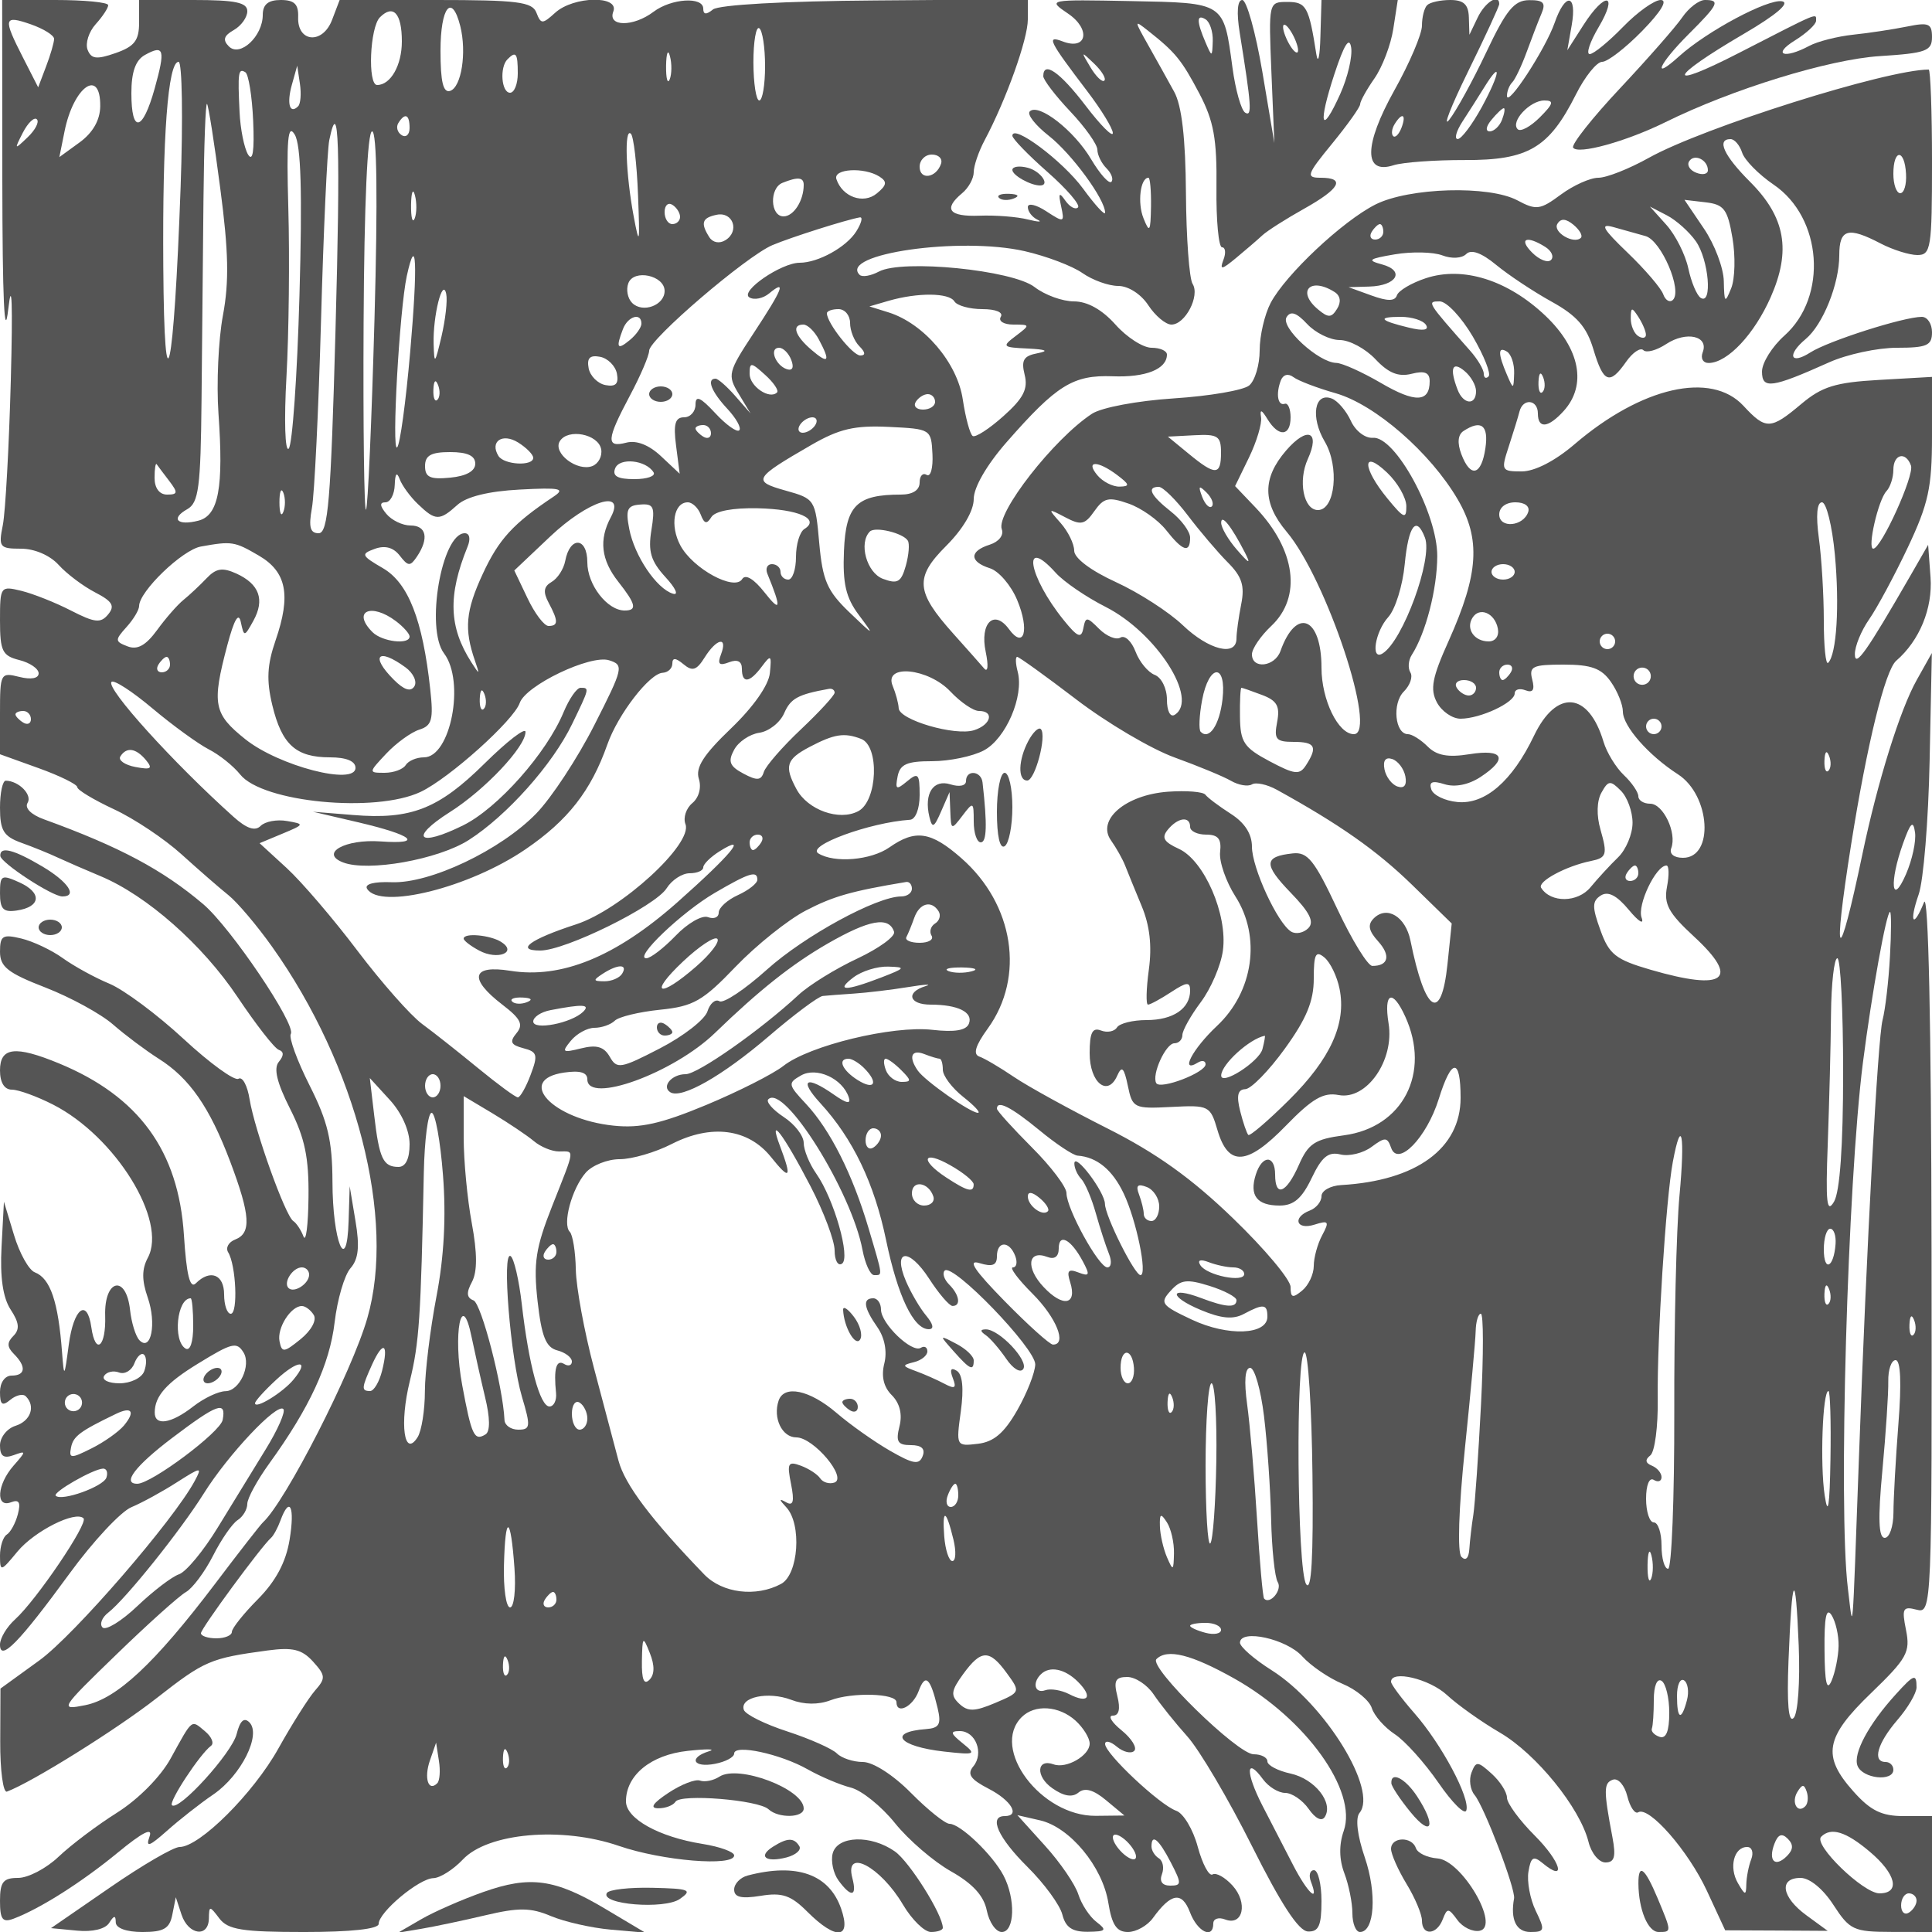 <svg xmlns="http://www.w3.org/2000/svg" version="1.0" width="250" height="250" viewBox="0 0 250 250" preserveAspectRatio="xMidYMid meet">
<g transform="translate(0,250) scale(0.01,-0.01)" fill="#555555" stroke="none">
<path d="M30 22675 c2 -1552 27 -2109 77 -1675 47 409 59 68 33 -917 -23 -862 -70 -1706 -103 -1875 -58 -289 -43 -308 235 -308 175 0 375 -86 487 -210 105 -116 318 -276 473 -356 224 -116 258 -175 167 -285 -96 -116 -172 -108 -482 51 -202 104 -491 218 -642 255 -269 65 -275 57 -275 -383 0 -397 30 -458 250 -513 138 -35 250 -112 250 -172 0 -66 -98 -84 -250 -46 -243 61 -250 48 -250 -469 l0 -532 500 -180 c275 -99 500 -210 500 -246 0 -36 214 -164 475 -286 261 -121 655 -384 875 -584 220 -199 494 -438 608 -529 114 -92 368 -391 563 -666 1094 -1537 1603 -3523 1232 -4806 -200 -696 -1060 -2377 -1351 -2643 -30 -27 -311 -387 -623 -800 -779 -1027 -1267 -1483 -1677 -1565 -336 -67 -326 -51 402 654 410 398 816 762 902 810 85 48 243 259 350 469 106 210 250 418 319 462 69 44 125 138 125 210 0 71 128 306 284 522 521 720 782 1283 846 1827 35 296 127 611 205 700 104 118 121 280 65 611 l-75 450 -14 -450 c-22 -719 -208 -267 -209 511 -2 531 -60 776 -296 1244 -162 321 -271 621 -243 666 73 118 -778 1378 -1133 1679 -524 445 -1085 744 -2061 1098 -167 60 -253 147 -212 213 64 104 -113 284 -282 287 -41 1 -75 -157 -75 -350 0 -294 46 -370 275 -453 151 -54 365 -141 475 -193 110 -51 358 -159 550 -239 599 -250 1320 -886 1773 -1563 239 -357 479 -666 535 -685 67 -23 67 -74 0 -155 -70 -84 -25 -270 146 -608 191 -378 244 -632 238 -1144 -4 -362 -33 -590 -65 -508 -31 83 -91 173 -132 200 -104 68 -500 1176 -565 1574 -28 179 -93 299 -144 267 -51 -31 -370 200 -710 515 -339 314 -771 636 -960 715 -189 78 -461 228 -604 331 -144 104 -386 218 -537 254 -241 58 -275 36 -275 -171 0 -196 101 -275 589 -464 324 -126 718 -341 875 -479 157 -137 422 -335 587 -440 400 -251 662 -628 929 -1336 260 -691 275 -923 64 -1005 -86 -33 -127 -107 -92 -165 103 -166 130 -796 34 -796 -47 0 -86 113 -86 250 0 259 -180 330 -366 144 -76 -76 -121 108 -154 625 -70 1089 -583 1794 -1617 2221 -565 233 -763 210 -763 -90 0 -158 56 -250 154 -250 85 0 324 -87 532 -193 808 -412 1483 -1504 1227 -1982 -79 -148 -79 -292 -1 -516 116 -334 43 -706 -108 -551 -49 51 -103 227 -121 392 -51 464 -336 398 -322 -75 13 -404 -126 -520 -179 -150 -54 383 -229 248 -292 -225 -57 -430 -61 -435 -87 -100 -49 658 -152 959 -352 1036 -77 29 -199 247 -270 484 l-130 430 -31 -585 c-21 -393 18 -658 118 -811 111 -169 120 -256 35 -341 -84 -84 -83 -143 7 -233 163 -163 151 -280 -30 -280 -86 0 -150 -90 -150 -212 0 -166 29 -188 134 -101 74 61 164 82 200 45 130 -129 63 -320 -134 -382 -110 -35 -200 -149 -200 -254 0 -138 47 -172 175 -126 167 61 167 54 0 -136 -214 -244 -235 -551 -32 -473 104 40 128 -1 88 -155 -30 -115 -95 -234 -143 -263 -48 -30 -88 -153 -88 -274 1 -210 10 -208 225 53 221 267 752 534 856 431 63 -64 -609 -1057 -885 -1307 -108 -97 -196 -244 -196 -327 0 -227 249 28 901 921 302 414 662 800 799 857 138 58 402 202 587 321 319 203 332 204 233 19 -272 -507 -1560 -1996 -2010 -2322 l-504 -365 -3 -683 c-2 -376 38 -669 87 -650 319 118 1425 808 1939 1211 618 483 692 515 1432 615 327 44 446 15 590 -144 163 -180 165 -216 26 -374 -84 -96 -298 -434 -475 -751 -325 -582 -1020 -1274 -1279 -1274 -77 0 -483 -236 -901 -525 l-762 -525 335 -32 c200 -20 368 20 418 100 63 99 84 101 85 7 1 -75 138 -125 345 -125 276 0 352 44 387 225 l45 225 74 -225 c88 -265 350 -302 354 -50 3 167 10 167 136 0 111 -145 296 -175 1097 -175 605 0 964 39 964 105 0 151 522 588 708 592 86 2 257 110 380 240 325 347 1284 431 2021 177 564 -194 1491 -270 1491 -123 0 46 -185 113 -410 149 -565 90 -990 327 -990 551 0 338 323 602 800 653 248 27 371 25 275 -5 -269 -83 -207 -217 75 -163 138 26 250 86 250 133 0 125 599 -4 953 -205 167 -94 417 -200 556 -235 139 -35 396 -241 571 -459 175 -218 502 -499 726 -625 281 -159 425 -316 463 -507 31 -153 118 -278 194 -278 168 0 181 429 22 732 -142 269 -559 668 -698 668 -56 0 -281 180 -499 400 -229 232 -491 400 -622 400 -124 0 -276 50 -337 111 -61 61 -349 189 -640 284 -290 94 -544 220 -564 280 -55 164 315 243 612 130 167 -64 353 -66 510 -6 279 106 852 90 853 -24 0 -166 212 -61 287 142 87 235 151 177 246 -221 49 -207 22 -257 -148 -270 -507 -38 -358 -225 232 -291 406 -45 421 -39 239 108 -159 128 -165 157 -36 157 205 0 315 -287 175 -456 -84 -101 -38 -168 198 -290 296 -153 413 -354 207 -354 -210 0 -85 -280 295 -657 218 -216 421 -494 452 -618 42 -166 129 -224 330 -222 236 3 251 20 113 126 -89 67 -195 228 -236 357 -41 130 -235 414 -432 631 l-357 395 293 -67 c387 -89 809 -599 884 -1068 46 -285 107 -377 254 -377 106 0 251 82 323 181 235 325 375 347 479 75 97 -256 302 -354 302 -145 0 61 69 84 154 51 231 -88 297 216 95 439 -97 107 -213 171 -258 144 -45 -28 -131 133 -192 357 -60 225 -186 435 -279 467 -212 74 -920 739 -920 864 0 50 69 35 152 -35 84 -70 185 -94 225 -54 40 40 -33 159 -163 265 -130 105 -181 191 -114 191 80 0 100 86 59 250 -51 201 -26 250 128 250 104 0 258 -101 341 -225 83 -124 279 -369 436 -544 157 -175 534 -814 836 -1418 378 -755 605 -1102 725 -1106 139 -6 175 76 175 393 0 220 -44 400 -97 400 -53 0 -71 -67 -39 -150 111 -289 -43 -147 -228 210 -102 199 -282 547 -400 775 -221 430 -216 646 8 340 71 -96 199 -175 286 -175 87 0 224 -93 304 -207 88 -127 171 -167 210 -102 113 183 -131 490 -443 559 -166 36 -301 107 -301 158 0 51 -80 92 -178 92 -208 0 -1361 1128 -1258 1231 140 140 453 61 1013 -254 922 -520 1591 -1452 1411 -1968 -63 -181 -60 -369 8 -549 57 -150 104 -383 104 -517 0 -133 44 -243 98 -243 189 0 221 499 63 963 -98 286 -124 511 -69 578 241 292 -444 1406 -1135 1845 -230 145 -415 307 -412 360 9 178 603 46 806 -179 111 -123 346 -283 522 -356 176 -73 346 -214 378 -313 31 -99 165 -251 297 -338 132 -86 386 -369 565 -628 178 -259 341 -421 361 -359 53 159 -321 860 -675 1262 -164 188 -299 369 -299 403 0 156 496 38 722 -170 137 -128 448 -349 690 -490 469 -275 1032 -970 1143 -1411 36 -147 135 -267 219 -267 118 0 138 74 91 325 -116 611 -115 704 6 746 67 24 151 -72 186 -213 35 -141 99 -235 141 -209 138 85 648 -497 889 -1016 l237 -511 663 -3 663 -4 -275 201 c-322 235 -361 484 -76 484 118 0 292 -143 425 -349 211 -325 262 -349 751 -350 l525 -1 0 750 0 750 -366 0 c-285 0 -429 70 -650 318 -411 460 -368 701 230 1276 462 446 507 527 450 812 -57 282 -41 311 136 265 198 -52 200 -3 194 4663 -4 2918 -41 4630 -97 4491 -140 -348 -197 -266 -70 100 63 179 126 955 142 1725 l29 1400 -196 -350 c-216 -384 -507 -1318 -702 -2250 -314 -1501 -393 -1433 -146 126 205 1295 440 2251 583 2374 301 260 473 677 444 1080 l-31 420 -230 -400 c-568 -986 -717 -1197 -718 -1015 -1 101 82 304 184 450 102 146 327 564 500 929 268 567 314 779 314 1437 l0 772 -684 -39 c-565 -32 -739 -86 -1007 -311 -398 -335 -459 -337 -750 -23 -417 449 -1317 244 -2184 -498 -253 -217 -516 -352 -684 -352 -264 0 -270 12 -167 325 58 179 121 381 138 450 45 176 238 156 238 -25 0 -202 134 -189 335 33 301 333 211 804 -235 1229 -489 465 -1068 647 -1550 488 -185 -61 -353 -160 -374 -221 -26 -78 -119 -79 -331 -2 l-295 107 269 8 c354 10 467 204 166 286 -201 54 -178 73 164 131 220 37 496 31 613 -13 122 -47 254 -40 311 17 64 64 198 16 388 -141 159 -131 481 -345 716 -475 326 -180 454 -326 541 -616 131 -438 210 -468 424 -162 84 120 185 188 223 150 38 -39 172 -3 297 80 260 170 552 104 471 -107 -31 -80 5 -141 81 -139 243 6 587 373 798 850 268 606 191 1037 -267 1495 -339 339 -436 552 -252 552 52 0 119 -79 150 -175 31 -96 214 -282 406 -413 632 -428 705 -1452 141 -1955 -159 -142 -290 -351 -290 -465 0 -231 125 -214 870 120 230 103 624 188 875 188 388 0 455 29 455 200 0 110 -59 200 -132 200 -233 0 -1211 -312 -1443 -461 -260 -166 -306 -31 -60 174 223 185 435 712 435 1084 0 341 113 373 536 152 158 -82 372 -149 475 -149 175 0 189 91 189 1200 0 660 -20 1200 -43 1200 -544 0 -2917 -749 -3621 -1142 -254 -142 -547 -258 -653 -258 -105 0 -324 -98 -486 -218 -267 -198 -318 -205 -561 -75 -368 197 -1401 167 -1838 -53 -426 -215 -1163 -908 -1356 -1274 -78 -149 -142 -424 -142 -613 0 -188 -61 -393 -136 -455 -75 -62 -513 -137 -975 -167 -474 -31 -935 -118 -1059 -199 -493 -323 -1246 -1288 -1167 -1494 29 -77 -37 -162 -156 -200 -266 -84 -265 -220 2 -305 115 -36 274 -221 353 -411 163 -388 90 -645 -106 -377 -192 263 -380 80 -301 -294 37 -178 29 -272 -20 -215 -47 55 -227 258 -399 450 -488 545 -503 727 -90 1139 216 217 354 451 354 604 0 151 168 441 425 735 650 742 861 872 1373 853 428 -17 702 93 702 281 0 49 -90 88 -199 88 -110 0 -320 135 -467 300 -172 193 -363 300 -537 300 -149 0 -377 83 -509 185 -283 221 -1712 363 -2015 201 -105 -56 -217 -75 -250 -42 -271 271 1303 496 2136 306 280 -64 616 -191 747 -283 131 -92 340 -167 464 -167 130 0 295 -106 389 -250 90 -137 225 -250 299 -250 179 0 372 372 274 527 -43 68 -82 596 -86 1173 -5 713 -54 1134 -152 1312 -79 145 -230 415 -334 600 -187 332 -187 335 -1 188 352 -278 431 -375 662 -813 185 -353 227 -586 220 -1212 -5 -426 28 -775 72 -775 44 0 53 -73 18 -162 -51 -135 -23 -131 165 25 124 103 278 235 340 293 63 58 305 212 539 343 466 261 541 401 213 401 -193 0 -180 39 150 442 199 243 362 472 362 509 0 38 83 188 185 334 102 146 212 434 244 640 l58 375 -493 0 -494 0 -14 -475 c-7 -261 -31 -362 -53 -225 -96 615 -130 675 -374 675 -244 0 -244 -2 -207 -912 l38 -913 -156 925 c-87 509 -203 925 -259 925 -63 0 -76 -159 -33 -425 152 -944 162 -1089 71 -1033 -52 32 -126 294 -165 583 -115 851 -94 837 -1317 861 -1074 21 -1079 20 -812 -161 300 -202 247 -482 -68 -361 -216 82 -179 9 320 -647 181 -238 329 -480 329 -539 0 -59 -160 102 -355 358 -330 432 -545 581 -545 378 0 -47 157 -253 350 -457 193 -204 350 -427 350 -494 0 -68 53 -176 118 -241 65 -65 93 -144 63 -175 -31 -30 -148 101 -261 291 -219 372 -682 733 -795 620 -38 -38 73 -179 246 -315 296 -232 729 -822 729 -995 0 -43 -129 97 -286 312 -261 357 -914 845 -914 683 0 -37 204 -248 454 -468 250 -220 428 -427 395 -459 -33 -33 -106 6 -163 87 -81 116 -93 100 -55 -73 46 -211 38 -214 -192 -64 -131 86 -239 111 -239 54 0 -57 56 -130 125 -163 69 -32 13 -31 -125 3 -137 35 -419 57 -625 49 -396 -15 -473 85 -225 291 83 68 150 191 150 272 0 81 63 267 141 413 280 527 559 1308 559 1563 l0 261 -1975 -15 c-1171 -8 -2026 -56 -2100 -117 -86 -70 -125 -67 -125 11 0 159 -414 133 -644 -41 -261 -197 -596 -195 -520 3 82 212 -513 201 -751 -14 -167 -151 -185 -151 -244 0 -53 140 -247 164 -1304 164 l-1242 0 -98 -257 c-121 -320 -451 -294 -439 35 6 168 -49 222 -225 222 -163 0 -233 -58 -233 -193 0 -277 -295 -552 -439 -407 -82 83 -65 138 64 211 96 55 175 164 175 244 0 113 -155 145 -700 145 l-700 0 0 -290 c0 -234 -59 -311 -305 -397 -246 -86 -315 -77 -362 44 -31 83 16 231 105 330 89 98 162 209 162 246 0 37 -309 67 -686 67 l-686 0 2 -2325z m5170 1789 c0 -308 -145 -564 -320 -564 -125 0 -94 746 36 876 173 173 284 52 284 -312z m756 198 c85 -341 15 -790 -131 -838 -90 -29 -125 116 -125 518 0 568 147 752 256 320z m-5256 -165 c0 -46 -46 -206 -103 -355 l-103 -272 -197 386 c-261 511 -251 552 103 429 165 -58 300 -142 300 -188z m14993 -28 c-7 -211 -10 -212 -93 -19 -118 275 -118 373 0 300 55 -34 97 -160 93 -281z m-5793 -325 c0 -244 -34 -444 -75 -444 -41 0 -75 221 -76 491 0 270 34 470 75 444 42 -26 76 -247 76 -491z m6897 206 c0 -55 -44 -32 -97 50 -53 83 -97 195 -97 250 0 55 44 33 97 -50 53 -82 97 -195 97 -250z m546 -565 c-248 -551 -292 -402 -76 256 126 384 194 491 217 344 18 -117 -45 -387 -141 -600z m-15342 68 c-156 -558 -301 -586 -301 -58 0 272 54 426 174 493 250 139 269 74 127 -435z m6665 120 c-28 -68 -49 12 -47 177 3 165 25 220 50 123 26 -97 24 -232 -3 -300z m-1966 77 c0 -137 -45 -250 -100 -250 -112 0 -137 330 -33 433 110 111 133 79 133 -183z m7590 -93 c-26 -26 -107 51 -180 173 -126 210 -124 212 48 47 99 -95 159 -194 132 -220z m-11953 -1382 c-87 -2423 -211 -2992 -224 -1025 -12 1691 60 2650 198 2650 46 0 58 -731 26 -1625z m939 860 c17 -388 -5 -534 -66 -435 -50 83 -100 330 -110 550 -25 513 -16 572 75 515 41 -25 87 -309 101 -630z m582 190 c-109 -109 -150 33 -81 279 l69 246 35 -234 c19 -128 9 -259 -23 -291z m-2561 0 c-2 -179 -95 -342 -266 -467 l-263 -191 67 332 c116 581 468 829 462 326z m1554 -1069 c107 -809 115 -1203 34 -1636 -59 -313 -85 -885 -58 -1270 68 -962 2 -1319 -258 -1387 -273 -71 -367 24 -146 148 148 83 174 281 185 1418 7 726 18 1892 25 2590 7 698 27 1254 46 1236 18 -18 96 -513 172 -1099z m-2494 667 c-172 -165 -175 -163 -61 61 66 128 148 206 181 172 34 -33 -20 -138 -120 -233z m4943 121 c0 -86 -46 -128 -102 -93 -56 35 -75 105 -44 156 86 139 146 113 146 -63z m-1425 -2170 c-29 -1041 -92 -1931 -139 -1979 -48 -48 -61 368 -29 935 31 561 42 1538 24 2170 -25 899 -7 1108 83 958 81 -135 99 -751 61 -2084z m466 -463 c-60 -2191 -95 -2611 -218 -2611 -110 0 -131 80 -87 325 33 179 86 1270 118 2425 32 1155 80 2207 107 2337 124 602 146 -64 80 -2476z m505 164 c-37 -1334 -86 -2445 -110 -2470 -24 -25 -38 1066 -31 2425 8 1528 50 2470 110 2470 63 0 74 -872 31 -2425z m3410 1603 c25 -640 18 -673 -56 -278 -103 547 -124 1157 -36 1069 35 -35 77 -391 92 -791z m3921 403 c-62 -185 -277 -216 -277 -39 0 87 71 158 158 158 87 0 141 -53 119 -119z m9923 -84 c0 -50 -67 -65 -149 -33 -83 31 -125 98 -94 148 65 105 243 21 243 -115z m2564 -47 c8 -138 -25 -250 -75 -250 -49 0 -89 113 -89 250 0 326 146 326 164 0z m-13284 -35 c103 -66 96 -111 -34 -218 -172 -143 -446 -47 -523 185 -45 135 358 159 557 33z m-980 -107 c0 -205 -130 -408 -261 -408 -173 0 -185 365 -14 434 199 80 275 73 275 -26z m4494 -283 c-6 -326 -19 -345 -97 -150 -81 200 -41 525 64 525 21 0 36 -169 33 -375z m-9528 -152 c-28 -68 -49 12 -47 177 3 165 25 220 50 123 26 -97 24 -232 -3 -300z m3434 21 c0 -52 -45 -94 -100 -94 -55 0 -100 70 -100 156 0 86 45 128 100 94 55 -34 100 -104 100 -156z m13618 -273 c40 -235 33 -528 -16 -650 -81 -201 -90 -193 -96 90 -3 171 -119 478 -258 682 l-251 371 274 -32 c238 -28 284 -89 347 -461z m-13031 -29 c-77 -48 -163 -32 -208 38 -117 184 -95 252 96 291 211 42 299 -214 112 -329z m12558 -15 c166 -237 217 -827 63 -732 -51 32 -123 203 -161 381 -38 178 -165 431 -283 563 l-214 238 220 -114 c121 -63 290 -214 375 -336z m-10864 130 c-127 -204 -494 -407 -733 -407 -238 0 -777 -370 -652 -448 62 -38 178 -15 258 52 226 187 176 59 -202 -515 -331 -503 -341 -542 -194 -784 l154 -255 -197 225 c-108 124 -224 225 -256 225 -119 0 -54 -168 151 -388 116 -124 186 -250 156 -280 -30 -30 -170 70 -310 221 -193 208 -256 235 -256 112 0 -91 -67 -165 -149 -165 -114 0 -139 -87 -103 -365 l47 -365 -243 228 c-155 145 -316 208 -447 174 -266 -69 -258 37 45 607 138 258 250 521 250 583 0 146 1257 1223 1595 1366 236 100 957 329 1131 359 42 7 21 -74 -45 -180z m9376 -84 c-91 -90 -370 75 -304 181 44 73 110 68 208 -13 79 -66 122 -141 96 -168z m-2557 77 c0 -55 -48 -100 -106 -100 -58 0 -78 45 -44 100 34 55 82 100 106 100 24 0 44 -45 44 -100z m3393 -55 c204 -57 482 -708 353 -827 -40 -37 -96 -4 -124 74 -28 79 -235 321 -461 538 -323 310 -363 381 -186 332 123 -34 311 -87 418 -117z m-1296 -141 c81 -51 114 -127 73 -168 -41 -41 -151 2 -244 95 -181 181 -72 227 171 73z m-14689 -1356 c-56 -646 -132 -1203 -169 -1237 -74 -68 30 1781 125 2218 125 571 143 159 44 -981z m3292 787 c0 -186 -284 -291 -420 -155 -59 59 -81 174 -49 256 71 186 469 100 469 -101z m-2887 -588 c-85 -361 -94 -370 -102 -97 -10 364 117 868 163 647 18 -84 -10 -331 -61 -550z m11557 574 c75 -48 87 -129 32 -217 -72 -117 -114 -119 -244 -10 -285 236 -105 428 212 227z m-4920 -121 c34 -55 197 -100 362 -100 174 0 274 -42 238 -100 -34 -55 39 -100 163 -100 220 0 220 -4 31 -147 -183 -138 -174 -148 156 -163 239 -12 279 -31 125 -61 -180 -34 -213 -90 -166 -279 46 -183 -16 -304 -274 -534 -183 -164 -362 -280 -398 -258 -35 22 -93 235 -129 475 -71 474 -503 980 -958 1124 l-250 78 250 73 c375 108 780 105 850 -8z m6708 -455 c146 -250 238 -482 204 -516 -34 -34 -62 -18 -62 35 0 54 -79 187 -175 296 -562 636 -565 640 -395 640 89 0 281 -205 428 -455z m-8058 175 c0 -99 54 -234 120 -300 79 -79 83 -120 12 -120 -100 0 -432 421 -432 546 0 30 68 54 150 54 83 0 150 -81 150 -180z m6336 -220 c126 0 334 -112 462 -248 169 -180 298 -232 468 -189 170 43 234 16 234 -96 0 -276 -188 -282 -632 -22 -240 140 -499 257 -577 259 -230 5 -725 461 -643 592 52 85 129 59 266 -88 107 -115 297 -208 422 -208z m3962 69 c1 -44 -43 -53 -98 -19 -55 34 -99 138 -98 231 1 146 14 148 98 19 53 -82 98 -186 98 -231z m-12998 143 c0 -48 -67 -144 -150 -212 -163 -135 -183 -103 -89 142 64 167 239 219 239 70z m10152 -16 c43 -68 -33 -81 -219 -36 -383 92 -419 140 -106 140 144 0 290 -47 325 -104z m-7856 -189 c154 -288 127 -325 -96 -134 -215 184 -260 327 -104 327 54 0 144 -87 200 -193z m-357 -265 c38 -98 15 -143 -58 -119 -149 50 -231 277 -100 277 54 0 125 -71 158 -158z m9354 -173 c-7 -211 -10 -212 -93 -19 -118 275 -118 373 0 300 55 -34 97 -160 93 -281z m-11610 -4 c25 -132 -16 -173 -148 -148 -100 19 -199 118 -218 218 -25 132 16 173 148 148 100 -19 199 -118 218 -218z m2072 -243 c-96 -97 -355 79 -355 240 0 154 18 153 201 -13 110 -99 179 -202 154 -227z m9045 16 c0 -188 -165 -174 -239 20 -106 276 -70 374 89 242 83 -68 150 -186 150 -262z m-1815 -27 c509 -146 1222 -766 1577 -1372 301 -515 273 -963 -115 -1829 -216 -479 -244 -629 -153 -800 62 -115 199 -210 305 -210 255 0 701 208 701 327 0 52 62 70 139 41 97 -37 123 4 88 139 -44 170 5 193 406 193 358 0 489 -48 611 -222 86 -122 156 -296 156 -386 0 -188 332 -566 712 -811 422 -272 471 -1081 66 -1081 -118 0 -180 51 -152 125 75 197 -104 575 -273 575 -84 0 -153 43 -153 96 0 53 -84 177 -188 275 -103 98 -221 292 -262 429 -194 650 -609 687 -900 80 -282 -589 -634 -893 -992 -858 -161 15 -313 89 -337 163 -33 99 14 117 172 67 134 -42 310 -7 462 92 364 238 304 368 -138 297 -280 -45 -426 -18 -543 99 -88 88 -203 160 -255 160 -168 0 -207 398 -54 551 81 81 120 193 85 248 -34 56 -26 157 18 226 182 284 329 853 330 1279 2 553 -544 1556 -834 1531 -99 -8 -225 89 -284 219 -59 129 -170 259 -247 289 -225 86 -278 -240 -91 -557 192 -324 136 -886 -88 -886 -186 0 -260 377 -131 660 165 362 -7 428 -282 109 -308 -358 -306 -677 9 -1051 515 -611 1181 -2618 869 -2618 -203 0 -419 444 -419 860 0 657 -327 789 -531 215 -73 -204 -369 -238 -369 -42 0 72 113 238 250 367 398 374 317 985 -201 1530 l-267 280 180 370 c99 204 169 438 156 520 -17 109 6 103 84 -25 145 -235 298 -222 298 25 0 110 -34 189 -75 175 -91 -30 -118 128 -51 303 30 76 95 93 163 42 62 -47 309 -141 548 -209z m2675 16 c-33 -33 -56 26 -52 131 5 117 28 141 60 61 29 -72 26 -159 -8 -192z m-14300 -100 c-33 -33 -56 26 -52 131 5 117 28 141 60 61 29 -72 26 -159 -8 -192z m6440 -27 c0 -55 -70 -100 -156 -100 -86 0 -128 45 -94 100 34 55 104 100 156 100 52 0 94 -45 94 -100z m-1550 -300 c-34 -55 -107 -100 -162 -100 -55 0 -72 45 -38 100 34 55 107 100 162 100 55 0 72 -45 38 -100z m-1350 -106 c0 -58 -45 -78 -100 -44 -55 34 -100 82 -100 106 0 24 45 44 100 44 55 0 100 -48 100 -106z m2866 -270 c9 -179 -24 -300 -75 -269 -50 31 -91 -13 -91 -99 0 -99 -90 -156 -243 -156 -570 0 -711 -139 -736 -725 -18 -428 24 -608 194 -835 206 -276 200 -274 -123 36 -289 277 -347 412 -391 897 -50 564 -56 573 -436 679 -435 122 -413 159 335 591 361 208 559 254 1000 233 545 -26 550 -29 566 -352z m7155 76 c-52 -355 -194 -389 -312 -75 -54 144 -44 251 29 298 229 150 327 74 283 -223z m-12321 -124 c0 -112 -378 -92 -450 24 -116 187 51 301 255 174 107 -67 195 -156 195 -198z m879 112 c17 -90 -35 -188 -114 -219 -197 -75 -515 169 -421 322 105 169 497 93 535 -103z m8021 -45 c0 -297 -72 -300 -419 -14 l-269 221 344 18 c303 16 344 -11 344 -225z m-9650 -143 c0 -96 -117 -161 -325 -181 -259 -25 -325 5 -325 150 0 138 78 181 325 181 222 0 325 -47 325 -150z m2307 -112 c30 -48 -81 -88 -248 -88 -217 0 -288 39 -249 139 55 144 399 109 497 -51z m9741 -438 c1 -173 -33 -159 -245 100 -328 400 -331 645 -5 335 137 -129 249 -325 250 -435z m6530 525 c45 -127 -385 -1075 -488 -1075 -80 0 64 632 171 745 49 52 89 176 89 275 0 205 161 244 228 55z m-22537 -200 c114 -150 110 -175 -29 -175 -99 0 -162 83 -162 217 0 119 13 198 28 175 16 -23 89 -121 163 -217z m12265 78 c163 -123 168 -147 31 -150 -89 -2 -219 65 -287 147 -160 192 3 194 256 3z m-9046 -378 c225 -216 278 -217 508 -9 118 107 404 178 808 199 523 28 594 13 438 -91 -525 -350 -709 -551 -917 -1000 -222 -479 -243 -715 -101 -1124 64 -186 61 -187 -48 -18 -290 455 -304 863 -48 1493 42 102 27 175 -36 175 -299 0 -511 -1233 -268 -1555 275 -364 85 -1345 -260 -1345 -96 0 -202 -45 -236 -100 -34 -55 -157 -100 -273 -100 -210 0 -210 2 21 248 129 137 321 276 427 310 165 52 186 129 142 527 -98 897 -284 1371 -611 1562 -282 164 -290 184 -106 251 133 48 241 18 323 -88 109 -141 135 -142 224 -10 156 234 121 400 -85 400 -103 0 -244 68 -312 150 -86 104 -90 150 -12 150 61 0 116 101 120 225 5 149 27 174 64 75 30 -82 137 -229 238 -325z m-1744 -100 c-28 -69 -50 -12 -50 125 0 138 22 194 50 125 28 -69 28 -181 0 -250z m11704 -44 c154 -203 386 -476 516 -607 185 -185 223 -304 175 -543 -33 -168 -61 -368 -61 -443 0 -239 -358 -150 -695 172 -178 170 -567 421 -864 557 -326 149 -541 311 -541 407 0 88 -79 249 -175 358 -170 192 -169 194 60 74 203 -107 253 -96 376 80 122 173 185 188 441 98 165 -57 384 -212 488 -344 215 -274 310 -303 310 -97 0 78 -112 231 -250 339 -261 206 -316 318 -155 318 52 0 221 -166 375 -369z m311 116 c-31 -30 -87 25 -125 124 -54 142 -42 154 56 56 69 -68 99 -149 69 -180z m-7777 -140 c-156 -291 -126 -552 96 -834 230 -292 248 -373 83 -373 -225 0 -483 333 -483 624 0 327 -225 341 -286 18 -20 -106 -99 -228 -176 -272 -103 -60 -113 -130 -39 -269 127 -237 127 -301 -1 -301 -56 0 -178 161 -272 359 l-171 359 466 441 c491 464 981 619 783 248z m525 -168 c-45 -275 -7 -400 182 -607 134 -145 175 -240 95 -214 -211 66 -495 487 -563 835 -50 254 -27 306 141 318 176 14 194 -29 145 -332z m638 203 c46 -121 79 -129 138 -33 49 78 278 121 601 114 526 -12 811 -139 603 -268 -60 -37 -109 -199 -109 -361 0 -162 -45 -294 -100 -294 -55 0 -100 45 -100 100 0 55 -50 100 -111 100 -61 0 -87 -56 -59 -125 184 -450 175 -510 -36 -242 -138 176 -248 242 -290 174 -99 -160 -638 133 -800 435 -137 256 -85 558 96 558 58 0 134 -71 167 -158z m10708 33 c-63 -189 -375 -216 -375 -32 0 92 85 157 208 157 123 0 191 -52 167 -125z m3968 -550 c62 -664 23 -1292 -87 -1402 -31 -31 -56 215 -56 546 0 332 -29 812 -64 1067 -40 294 -25 464 40 464 57 0 132 -304 167 -675z m-7634 25 c80 -157 58 -149 -103 36 -113 130 -205 287 -204 350 1 119 133 -47 307 -386z m-4362 154 c25 -39 13 -185 -26 -325 -60 -213 -107 -240 -296 -169 -210 78 -317 465 -169 612 68 68 430 -19 491 -118z m6692 38 c104 -271 -286 -1336 -549 -1498 -157 -97 -97 283 75 472 90 100 186 407 212 683 49 504 150 636 262 343z m-15089 -232 c358 -209 418 -511 216 -1096 -110 -319 -120 -517 -42 -841 123 -509 305 -673 745 -673 212 0 331 -49 331 -136 0 -233 -992 24 -1425 370 -412 329 -436 453 -234 1216 89 335 147 434 175 300 42 -194 46 -194 163 18 150 272 77 474 -220 610 -181 82 -263 69 -387 -62 -87 -91 -221 -217 -298 -279 -77 -62 -231 -238 -342 -391 -145 -198 -254 -259 -381 -210 -165 63 -166 81 -15 249 90 99 164 222 164 273 1 189 559 727 800 770 401 72 435 66 750 -118z m10310 -221 c104 -116 395 -315 646 -442 658 -334 1213 -1200 894 -1397 -57 -35 -100 50 -100 197 0 144 -70 286 -158 320 -86 33 -199 169 -249 303 -51 133 -138 214 -194 180 -55 -35 -179 16 -275 111 -161 161 -176 162 -206 8 -26 -135 -75 -115 -254 107 -457 565 -549 1106 -104 613z m5940 11 c0 -55 -67 -100 -150 -100 -82 0 -150 45 -150 100 0 55 68 100 150 100 83 0 150 -45 150 -100z m-14475 -639 c96 -73 175 -162 175 -197 0 -111 -355 -69 -480 56 -270 270 -19 386 305 141z m14257 -94 c19 -97 -31 -167 -119 -167 -186 0 -298 163 -210 305 91 147 290 63 329 -138z m1518 -167 c0 -55 -45 -100 -100 -100 -55 0 -100 45 -100 100 0 55 45 100 100 100 55 0 100 -45 100 -100z m-11570 -167 c-49 -127 -24 -152 103 -103 109 42 167 13 167 -83 0 -196 99 -186 258 28 118 158 128 150 104 -84 -15 -157 -214 -440 -503 -717 -356 -341 -462 -507 -416 -652 36 -114 1 -244 -85 -315 -80 -67 -120 -189 -88 -272 97 -255 -833 -1107 -1415 -1296 -594 -193 -795 -339 -464 -339 325 0 1492 575 1636 807 67 106 200 193 297 193 97 0 176 34 176 76 0 42 95 135 211 208 386 241 147 -46 -552 -665 -794 -701 -1494 -987 -2157 -881 -499 80 -541 -101 -102 -438 239 -183 276 -258 183 -370 -92 -111 -74 -151 89 -194 181 -47 192 -86 94 -345 -60 -160 -135 -291 -165 -291 -30 0 -260 169 -511 375 -251 206 -578 465 -728 575 -149 110 -526 537 -837 948 -311 412 -723 893 -916 1070 l-350 321 295 123 c288 120 289 125 59 164 -130 23 -283 -6 -340 -63 -72 -72 -180 -36 -350 116 -782 701 -1658 1669 -1580 1747 31 31 270 -124 531 -344 262 -220 589 -457 726 -528 138 -70 321 -217 408 -326 288 -361 1751 -502 2335 -225 372 177 1204 924 1282 1150 78 229 916 629 1156 553 194 -61 186 -98 -191 -840 -216 -426 -554 -940 -750 -1142 -461 -475 -1374 -909 -1871 -890 -230 9 -356 -24 -319 -85 169 -273 1321 13 2050 511 549 374 848 757 1059 1356 137 390 547 921 716 928 69 4 125 57 125 118 0 80 42 78 144 -7 116 -97 170 -79 274 87 156 249 302 277 212 41z m-7130 -133 c0 -55 -48 -100 -106 -100 -58 0 -78 45 -44 100 34 55 82 100 106 100 24 0 44 -45 44 -100z m3046 -35 c102 -74 154 -185 116 -246 -47 -75 -133 -48 -266 85 -310 310 -206 421 150 161z m8681 -416 c398 -304 971 -642 1273 -751 303 -110 631 -245 729 -302 99 -57 220 -77 271 -46 51 31 195 0 321 -69 814 -449 1292 -785 1747 -1227 l517 -504 -55 -529 c-81 -764 -289 -631 -479 308 -63 311 -305 457 -475 287 -82 -82 -66 -161 57 -297 166 -184 134 -319 -75 -318 -59 0 -264 333 -455 740 -295 628 -382 737 -575 716 -376 -40 -381 -142 -26 -509 247 -255 308 -378 227 -459 -62 -62 -161 -81 -222 -44 -177 110 -507 825 -507 1099 0 165 -94 311 -275 426 -151 97 -298 207 -327 246 -28 39 -247 56 -486 39 -549 -41 -926 -365 -735 -631 68 -96 150 -242 182 -324 32 -82 128 -318 213 -522 106 -253 136 -518 94 -825 -34 -249 -39 -453 -11 -453 29 0 163 73 299 162 203 133 246 136 246 20 0 -233 -220 -382 -564 -382 -178 0 -351 -43 -383 -96 -33 -52 -125 -70 -206 -39 -112 43 -147 -27 -147 -294 0 -382 234 -571 357 -290 59 133 88 105 137 -131 60 -290 80 -299 563 -274 487 25 504 17 597 -300 140 -475 382 -460 883 55 343 353 487 437 685 399 362 -69 724 450 646 927 -65 403 51 451 216 88 333 -730 -31 -1434 -793 -1536 -377 -50 -462 -106 -584 -384 -161 -366 -307 -425 -307 -125 0 258 -168 259 -250 1 -86 -271 14 -401 308 -401 183 0 288 91 415 356 131 275 215 344 373 305 112 -27 293 17 402 98 175 130 204 128 253 -12 88 -252 460 130 617 634 165 530 282 536 282 13 0 -655 -571 -1073 -1546 -1129 -139 -8 -254 -73 -254 -143 0 -71 -67 -154 -150 -186 -232 -89 -177 -258 59 -183 184 58 196 42 100 -137 -60 -112 -109 -290 -109 -397 0 -107 -67 -251 -150 -319 -123 -102 -150 -94 -150 46 0 94 -335 494 -745 889 -535 517 -992 844 -1625 1163 -484 244 -1028 543 -1208 665 -181 123 -383 242 -450 265 -84 30 -50 143 110 363 484 668 339 1607 -342 2204 -394 346 -594 376 -931 140 -238 -167 -712 -207 -920 -78 -159 98 663 400 1186 435 72 4 125 142 125 320 0 276 -19 297 -162 178 -140 -116 -156 -108 -123 63 31 158 120 197 446 197 225 0 527 63 671 140 284 152 520 701 437 1017 -28 106 -31 193 -7 193 23 0 368 -248 765 -551z m5623 351 c-34 -55 -82 -100 -106 -100 -24 0 -44 45 -44 100 0 55 48 100 106 100 58 0 78 -45 44 -100z m1795 -109 c-32 -52 -101 -68 -154 -36 -52 32 -68 101 -36 154 32 52 101 68 154 36 52 -32 68 -101 36 -154z m-9045 -141 c129 -137 295 -250 367 -250 203 0 158 -179 -63 -249 -247 -78 -969 133 -975 285 -3 63 -38 193 -78 289 -119 288 463 230 749 -75z m3519 -101 c-39 -331 -172 -529 -282 -419 -27 27 -19 212 18 410 89 475 319 483 264 9z m3281 151 c0 -55 -42 -100 -94 -100 -52 0 -122 45 -156 100 -34 55 8 100 94 100 86 0 156 -45 156 -100z m-12840 -273 c-33 -33 -56 26 -52 131 5 117 28 141 60 61 29 -72 26 -159 -8 -192z m4540 210 c0 -35 -196 -248 -436 -475 -241 -227 -456 -475 -480 -551 -35 -112 -87 -116 -265 -21 -178 95 -202 156 -120 307 55 104 202 203 326 221 124 18 269 131 322 253 84 192 178 243 578 315 41 8 75 -14 75 -49z m5531 -30 c194 -73 234 -146 195 -350 -43 -223 -15 -257 212 -257 281 0 315 -63 163 -300 -84 -131 -144 -125 -474 50 -331 176 -378 246 -382 575 -3 206 6 375 19 375 12 0 133 -42 267 -93z m-15931 -313 c0 -58 -45 -78 -100 -44 -55 34 -100 82 -100 106 0 24 45 44 100 44 55 0 100 -48 100 -106z m21100 -94 c0 -55 -45 -100 -100 -100 -55 0 -100 45 -100 100 0 55 45 100 100 100 55 0 100 -45 100 -100z m-10358 -161 c241 -92 214 -802 -35 -935 -246 -132 -656 14 -801 285 -160 298 -132 386 169 545 320 168 449 189 667 105z m-9253 -275 c91 -111 65 -127 -137 -89 -137 26 -225 88 -195 136 79 127 201 110 332 -47z m21771 -137 c-33 -33 -56 26 -52 131 5 117 28 141 60 61 29 -72 26 -159 -8 -192z m-5475 -72 c22 -114 -14 -162 -100 -133 -74 24 -151 125 -170 223 -22 114 14 162 100 133 74 -24 151 -125 170 -223z m2940 -602 c0 -146 -84 -347 -187 -447 -104 -100 -263 -274 -356 -386 -165 -202 -517 -206 -640 -8 -50 81 322 281 642 346 206 42 219 82 126 407 -53 184 -48 371 13 479 88 158 115 161 250 25 84 -83 152 -270 152 -416z m-5725 -53 c0 -55 93 -100 207 -100 156 0 201 -56 181 -225 -14 -124 75 -382 198 -575 335 -523 234 -1233 -239 -1676 -317 -298 -486 -621 -247 -474 55 34 100 24 100 -22 0 -108 -586 -332 -638 -244 -63 108 123 516 235 516 57 0 103 48 103 107 0 58 107 250 238 425 131 175 260 475 286 667 64 463 -241 1167 -570 1317 -196 90 -228 145 -141 250 131 158 287 176 287 34z m9263 -613 c-187 -429 -218 -105 -38 398 98 274 132 305 155 145 17 -113 -36 -357 -117 -543z m-14813 413 c-34 -55 -82 -100 -106 -100 -24 0 -44 45 -44 100 0 55 48 100 106 100 58 0 78 -45 44 -100z m11350 -400 c0 -55 -48 -100 -106 -100 -58 0 -78 45 -44 100 34 55 82 100 106 100 24 0 44 -45 44 -100z m371 -174 c-43 -225 19 -340 348 -644 604 -557 405 -711 -559 -431 -454 132 -538 198 -651 513 -109 300 -108 375 5 448 94 60 207 2 364 -187 127 -153 200 -197 164 -99 -59 162 185 674 322 674 33 0 36 -123 7 -274z m-11771 90 c0 -46 -112 -135 -250 -198 -137 -62 -250 -164 -250 -227 0 -62 -62 -88 -139 -59 -76 29 -264 -79 -418 -240 -154 -160 -325 -292 -380 -292 -166 0 458 596 886 846 447 261 551 293 551 170z m2000 -116 c0 -55 -62 -100 -138 -100 -316 0 -1250 -509 -1736 -945 -287 -258 -564 -443 -617 -411 -52 32 -122 -27 -155 -132 -34 -105 -309 -320 -613 -477 -512 -265 -559 -272 -651 -109 -75 130 -170 158 -370 108 -243 -60 -256 -51 -133 99 76 92 213 167 305 167 93 0 211 41 263 92 52 51 316 114 586 142 432 44 551 111 979 558 268 279 677 606 908 726 356 185 589 251 1297 369 41 7 75 -32 75 -87z m346 -293 c31 -51 11 -122 -46 -157 -57 -35 -77 -106 -46 -157 32 -51 -38 -93 -154 -93 -116 0 -194 34 -171 75 22 41 68 154 102 250 68 190 223 230 315 82z m12310 -582 c-17 -316 -60 -687 -96 -825 -62 -245 -204 -2860 -305 -5650 -90 -2459 -74 -2274 -144 -1700 -125 1023 -4 5236 195 6800 115 898 304 1950 351 1950 17 0 17 -259 -1 -575z m-12887 318 c20 -59 -194 -214 -474 -346 -281 -131 -624 -343 -762 -471 -491 -456 -1304 -1026 -1461 -1026 -181 0 -316 -161 -198 -234 145 -90 674 211 1272 723 327 281 642 516 700 523 57 6 239 20 404 31 165 11 480 48 700 84 220 36 321 41 225 12 -258 -79 -213 -239 67 -239 353 0 552 -98 496 -245 -34 -89 -183 -114 -474 -81 -515 58 -1592 -203 -1927 -467 -134 -105 -583 -332 -998 -505 -584 -243 -855 -304 -1199 -268 -795 83 -1271 595 -640 687 205 30 300 2 300 -88 0 -325 1115 81 1652 601 576 557 995 889 1456 1155 541 311 794 357 861 154z m-2560 -449 c-480 -419 -626 -365 -171 64 209 197 408 329 444 294 35 -36 -88 -197 -273 -358z m8325 -291 c90 -449 -118 -905 -656 -1439 -269 -267 -506 -470 -525 -450 -20 20 -68 160 -106 311 -49 198 -31 277 67 281 75 3 305 238 511 523 280 387 375 616 375 907 0 319 25 368 138 274 76 -63 164 -246 196 -407z m6516 -1078 c0 -952 -42 -1546 -118 -1675 -94 -160 -110 -13 -81 750 19 523 39 1276 42 1675 4 399 41 725 82 725 41 0 75 -664 75 -1475z m-15800 1275 c-34 -55 -138 -99 -231 -98 -146 1 -148 14 -19 98 196 127 328 127 250 0z m3350 -50 c-463 -178 -594 -177 -356 3 107 81 309 144 450 139 233 -7 224 -19 -94 -142z m1173 81 c-97 -26 -232 -24 -300 3 -68 28 12 49 177 47 165 -3 220 -25 123 -50z m-5754 -399 c-72 -29 -159 -26 -192 8 -33 33 26 56 131 52 117 -5 141 -28 61 -60z m726 -125 c-151 -147 -645 -243 -645 -125 0 57 101 124 225 147 415 80 519 75 420 -22z m8791 -482 c-44 -165 -538 -480 -534 -341 3 144 367 475 564 513 8 2 -5 -76 -30 -172z m-4178 -125 c23 0 42 -64 42 -143 0 -78 119 -236 263 -350 145 -114 231 -207 191 -207 -97 0 -684 412 -777 545 -124 177 -85 280 81 216 87 -34 177 -61 200 -61z m-978 -120 c191 -191 139 -294 -80 -157 -202 126 -267 277 -120 277 44 0 134 -54 200 -120z m484 -30 c130 -130 131 -150 4 -150 -81 0 -173 68 -204 150 -32 83 -33 150 -4 150 30 0 122 -67 204 -150z m-681 -349 c31 -92 -27 -82 -192 34 -363 254 -457 196 -176 -110 422 -460 698 -1036 851 -1773 151 -725 355 -1152 552 -1152 72 0 59 64 -33 175 -81 96 -198 297 -262 446 -176 415 36 439 299 34 125 -194 262 -353 303 -354 113 -2 90 144 -43 277 -65 65 -91 146 -58 180 104 103 1176 -1007 1172 -1214 -3 -107 -108 -374 -234 -594 -168 -294 -303 -409 -510 -433 -280 -33 -281 -30 -219 421 40 295 22 478 -53 524 -75 47 -93 15 -51 -94 51 -131 28 -146 -108 -74 -94 50 -261 124 -371 164 -178 65 -181 77 -25 115 96 23 175 86 175 140 0 54 -38 75 -85 46 -115 -71 -515 313 -515 495 0 80 -45 146 -100 146 -141 0 -124 -121 53 -374 94 -135 129 -314 90 -469 -42 -166 -9 -306 97 -411 103 -104 139 -247 99 -403 -50 -199 -23 -243 147 -243 138 0 190 -47 153 -142 -45 -117 -121 -104 -422 69 -202 116 -515 337 -695 492 -347 296 -677 365 -747 156 -76 -225 45 -475 229 -475 224 0 666 -527 492 -585 -66 -22 -148 3 -183 55 -34 52 -148 126 -251 164 -165 61 -180 32 -126 -237 45 -227 29 -289 -63 -237 -95 54 -95 39 2 -65 203 -219 158 -870 -68 -991 -324 -174 -759 -120 -993 121 -691 716 -1029 1165 -1111 1475 -51 193 -194 733 -318 1200 -124 468 -229 1039 -234 1270 -4 232 -40 452 -78 490 -98 98 25 557 206 765 84 96 282 175 440 175 159 0 462 88 674 197 512 261 988 198 1282 -167 249 -311 276 -279 119 138 -161 425 43 158 394 -518 171 -330 312 -704 312 -831 0 -127 43 -205 94 -172 117 71 -101 837 -331 1165 -90 128 -163 307 -163 399 0 91 -116 242 -259 335 -142 94 -232 197 -199 229 203 204 1077 -1193 1219 -1950 34 -179 101 -325 150 -325 113 0 117 -30 -72 607 -207 699 -497 1274 -809 1608 -235 251 -238 270 -64 369 201 114 536 -40 617 -283z m-5283 149 c0 -82 -45 -150 -100 -150 -55 0 -100 68 -100 150 0 83 45 150 100 150 55 0 100 -67 100 -150z m-400 -756 c0 -189 -51 -294 -144 -294 -198 0 -249 107 -314 667 l-57 483 257 -281 c155 -168 258 -398 258 -575z m1608 40 c87 -74 233 -134 325 -134 207 0 214 58 -88 -706 -214 -541 -244 -738 -189 -1231 52 -459 108 -598 255 -637 104 -27 189 -92 189 -144 0 -51 -45 -66 -100 -32 -102 63 -137 -62 -105 -375 10 -96 -29 -175 -85 -175 -122 0 -268 537 -358 1323 -36 316 -102 596 -145 623 -115 71 -2 -1318 147 -1821 115 -385 110 -425 -47 -425 -96 0 -176 56 -179 125 -20 432 -299 1508 -401 1548 -90 34 -95 100 -20 239 70 132 70 370 -2 759 -58 311 -105 809 -105 1106 l0 539 375 -224 c206 -124 446 -285 533 -358z m6539 143 c215 -178 439 -327 497 -331 250 -18 451 -183 597 -491 164 -345 310 -1055 217 -1055 -76 0 -458 764 -460 921 -3 157 -393 673 -396 524 -1 -58 39 -148 89 -200 50 -52 135 -252 189 -445 54 -192 131 -429 170 -525 39 -96 30 -175 -21 -175 -111 0 -529 760 -529 962 0 79 -202 346 -450 593 -247 248 -450 472 -450 498 0 116 183 23 547 -276z m-7715 -582 c42 -539 14 -1061 -85 -1575 -81 -424 -148 -973 -149 -1220 0 -247 -43 -516 -94 -597 -175 -277 -237 172 -101 726 121 492 143 816 181 2696 9 426 54 775 101 775 47 0 113 -362 147 -805z m5668 511 c0 -52 -45 -122 -100 -156 -55 -34 -100 8 -100 94 0 86 45 156 100 156 55 0 100 -42 100 -94z m10332 -781 c-40 -426 -70 -1686 -67 -2800 2 -1114 -34 -2025 -80 -2025 -47 0 -85 135 -85 300 0 165 -45 300 -100 300 -55 0 -100 138 -100 306 0 178 42 280 100 244 55 -34 100 -18 100 36 0 53 -56 120 -125 148 -85 35 -91 77 -20 133 58 46 101 376 96 733 -10 769 105 2586 195 3064 112 599 160 356 86 -439z m-9133 150 c1 -112 -80 -92 -353 87 -350 229 -306 363 53 158 165 -93 300 -204 300 -245z m-522 -156 c22 -66 -32 -119 -119 -119 -87 0 -158 71 -158 158 0 177 215 146 277 -39z m2923 -130 c0 -104 -45 -189 -100 -189 -55 0 -100 41 -100 92 0 50 -28 163 -61 251 -45 117 -18 143 100 97 88 -34 161 -147 161 -251z m-1441 -63 c-69 -70 -259 71 -259 192 0 66 57 59 152 -20 84 -70 132 -147 107 -172z m10193 -424 c-23 -309 -152 -367 -152 -69 0 147 37 267 83 267 46 0 77 -89 69 -198z m-9741 -223 c96 -179 88 -200 -56 -145 -131 51 -155 23 -107 -126 93 -295 -94 -329 -344 -62 -235 249 -205 486 49 389 93 -36 147 5 147 110 0 203 159 119 311 -166z m-6811 121 c0 -55 -48 -100 -106 -100 -58 0 -78 45 -44 100 34 55 82 100 106 100 24 0 44 -45 44 -100z m5936 -50 c32 -82 19 -150 -29 -150 -48 0 66 -153 253 -340 310 -310 451 -661 265 -659 -41 0 -322 253 -625 562 -394 402 -486 542 -325 492 167 -51 225 -28 225 88 0 200 160 204 236 7z m2822 -150 c78 0 142 -39 142 -86 0 -116 -486 -18 -568 115 -41 66 0 80 110 38 96 -37 238 -67 316 -67z m-11958 -94 c0 -118 -195 -244 -267 -173 -71 72 55 267 173 267 52 0 94 -42 94 -94z m12000 -330 c0 -103 -136 -95 -457 27 -417 158 -422 20 -6 -154 267 -112 420 -126 559 -51 253 135 304 129 304 -36 0 -237 -512 -257 -976 -39 -398 187 -420 216 -276 374 130 145 210 155 504 63 191 -60 348 -143 348 -184z m7660 -49 c-33 -33 -56 26 -52 131 5 117 28 141 60 61 29 -72 26 -159 -8 -192z m-21160 -283 c0 -212 -40 -331 -100 -294 -166 102 -110 650 67 650 18 0 33 -160 33 -356z m1560 140 c41 -67 -32 -200 -169 -312 -217 -176 -244 -179 -274 -29 -35 172 146 457 289 457 45 0 115 -52 154 -116z m2216 -1060 c66 -270 68 -447 7 -485 -146 -90 -181 -16 -302 636 -124 665 -8 1259 121 625 40 -192 118 -542 174 -776z m12888 -99 c-33 -646 -78 -1287 -99 -1425 -22 -137 -45 -338 -52 -445 -8 -119 -48 -158 -103 -100 -53 56 -35 623 45 1395 74 715 137 1401 140 1525 3 124 33 225 67 225 35 0 35 -529 2 -1175z m5596 902 c-33 -33 -56 26 -52 131 5 117 28 141 60 61 29 -72 26 -159 -8 -192z m-21609 -228 c102 -166 -52 -499 -233 -501 -92 -1 -280 -90 -418 -198 -287 -224 -501 -257 -498 -75 2 211 152 380 559 629 441 271 502 287 590 145z m1793 -237 c-36 -144 -106 -262 -155 -262 -116 0 -112 39 27 346 144 315 216 268 128 -84z m-3079 -8 c-32 -85 -175 -154 -318 -154 -142 0 -232 43 -200 96 33 52 120 72 193 44 74 -28 164 25 199 119 36 93 93 143 126 110 33 -33 33 -130 0 -215z m12808 46 c8 -110 -28 -200 -79 -200 -52 0 -94 90 -94 200 0 261 153 261 173 0z m2310 -1375 c13 -1071 -13 -1527 -81 -1425 -119 180 -138 3000 -20 3000 45 0 91 -709 101 -1575z m-13186 1222 c-139 -168 -497 -387 -497 -305 0 28 122 163 270 300 287 267 447 270 227 5z m20768 -572 c-35 -454 -64 -971 -64 -1150 -1 -179 -51 -325 -113 -325 -80 0 -89 248 -30 875 45 481 79 999 76 1150 -3 151 40 275 95 275 65 0 78 -296 36 -825z m-8209 100 c42 -344 83 -942 92 -1330 9 -388 47 -756 86 -818 62 -101 -103 -298 -177 -212 -17 19 -58 485 -92 1035 -34 550 -91 1214 -127 1475 -42 304 -28 475 39 475 57 0 137 -281 179 -625z m-617 -580 c-9 -553 -44 -1033 -78 -1067 -33 -34 -61 419 -61 1005 0 587 35 1067 77 1067 43 0 71 -452 62 -1005z m-14694 696 c-32 -52 -101 -68 -154 -36 -52 32 -68 101 -36 154 32 52 101 68 154 36 52 -32 68 -101 36 -154z m14115 -64 c-33 -33 -56 26 -52 131 5 117 28 141 60 61 29 -72 26 -159 -8 -192z m8526 -602 c-10 -622 -32 -759 -75 -475 -61 401 -27 1350 49 1350 22 0 34 -394 26 -875z m-16086 519 c0 -79 -45 -144 -100 -144 -55 0 -100 93 -100 206 0 113 45 178 100 144 55 -34 100 -127 100 -206z m-5996 -90 c-69 -82 -258 -216 -421 -297 -267 -134 -293 -132 -264 12 28 145 114 210 581 435 206 100 254 31 104 -150z m1277 72 c-30 -159 -923 -826 -1105 -826 -202 0 -27 230 449 591 589 446 705 487 656 235z m556 -382 c-158 -256 -437 -711 -620 -1011 -183 -300 -408 -572 -500 -604 -92 -31 -335 -217 -540 -412 -205 -195 -408 -319 -450 -277 -42 42 -9 129 74 193 225 175 934 1060 1235 1540 315 504 948 1176 1030 1094 32 -32 -71 -267 -229 -523z m-2060 -364 c-39 -117 -580 -311 -656 -235 -43 44 482 345 612 351 46 2 66 -50 44 -116z m11023 -230 c0 -82 -44 -150 -97 -150 -53 0 -71 68 -39 150 31 83 75 150 97 150 21 0 39 -67 39 -150z m-8653 -575 c-47 -289 -178 -534 -408 -767 -187 -188 -339 -379 -339 -425 0 -45 -90 -83 -200 -83 -110 0 -200 30 -200 66 0 61 782 1125 907 1234 32 28 87 129 122 225 120 325 189 178 118 -250z m8591 0 c36 -151 30 -275 -15 -275 -44 0 -91 144 -105 320 -28 370 25 350 120 -45z m2853 -175 c-5 -229 -12 -233 -91 -50 -47 110 -88 290 -91 400 -5 165 11 174 91 50 53 -82 94 -262 91 -400z m-8534 -194 c20 -278 -6 -506 -57 -506 -52 0 -87 247 -79 549 17 668 87 646 136 -43z m14709 -133 c-28 -68 -49 12 -47 177 3 165 25 220 50 123 26 -97 24 -232 -3 -300z m1843 -1804 c-66 -66 -88 184 -66 741 45 1139 91 1209 132 199 19 -473 -10 -884 -66 -940z m-16009 1531 c0 -55 -48 -100 -106 -100 -58 0 -78 45 -44 100 34 55 82 100 106 100 24 0 44 -45 44 -100z m16591 -600 c-3 -137 -44 -340 -91 -450 -61 -142 -88 -27 -91 400 -4 422 23 556 91 450 53 -83 94 -262 91 -400z m-7991 209 c0 -49 -90 -67 -200 -38 -110 29 -200 70 -200 91 0 21 90 38 200 38 110 0 200 -41 200 -91z m-7397 -646 c-71 -71 -101 5 -97 242 6 324 13 330 103 103 64 -160 62 -277 -6 -345z m-1843 64 c-33 -33 -56 26 -52 131 5 117 28 141 60 61 29 -72 26 -159 -8 -192z m6468 22 c178 -244 177 -246 -150 -385 -267 -113 -354 -115 -465 -11 -115 108 -107 168 50 384 233 320 340 322 565 12z m920 -111 c198 -198 134 -288 -114 -160 -101 52 -240 75 -309 50 -132 -47 -172 92 -58 205 113 114 311 74 481 -95z m7652 -402 c0 -238 -41 -339 -125 -311 -69 23 -114 72 -100 108 14 37 25 205 25 373 0 178 42 280 100 244 55 -34 100 -220 100 -414z m229 164 c-72 -275 -129 -251 -129 56 0 141 41 231 91 200 49 -31 67 -146 38 -256z m-7912 -265 c101 -92 183 -225 183 -297 0 -155 -301 -329 -466 -269 -222 80 -236 -157 -17 -309 148 -104 258 -122 338 -56 82 68 194 37 357 -99 l238 -198 -372 -4 c-707 -6 -1365 870 -958 1277 169 169 482 149 697 -45z m-8259 -810 c-115 -116 -174 65 -96 292 l81 233 36 -234 c21 -128 11 -259 -21 -291z m902 202 c-33 -33 -56 26 -52 131 5 117 28 141 60 61 29 -72 26 -159 -8 -192z m16800 -500 c-101 -102 -185 51 -102 186 63 102 87 102 121 1 23 -70 15 -154 -19 -187z m-8660 -651 c0 -56 -66 -45 -150 24 -82 68 -150 169 -150 224 0 56 66 45 150 -24 82 -68 150 -169 150 -224z m8422 6 c-153 -153 -246 -60 -161 160 46 122 97 140 172 65 76 -76 73 -141 -11 -225z m1070 59 c343 -288 403 -541 128 -541 -209 0 -858 629 -755 732 127 127 319 69 627 -191z m-9042 -141 c142 -274 141 -300 -8 -300 -103 0 -142 55 -107 147 31 81 13 173 -39 206 -53 32 -96 101 -96 153 0 173 94 96 250 -206z m7511 42 c-34 -87 -62 -233 -64 -325 -3 -147 -15 -146 -108 14 -120 205 -53 469 119 469 62 0 86 -71 53 -158z m2139 -536 c0 -52 -45 -122 -100 -156 -55 -34 -100 8 -100 94 0 86 45 156 100 156 55 0 100 -42 100 -94z"/>
<path d="M8400 19900 c0 -55 68 -100 150 -100 83 0 150 45 150 100 0 55 -67 100 -150 100 -82 0 -150 -45 -150 -100z"/>
<path d="M7294 15787 c-220 -532 -853 -1246 -1301 -1467 -582 -288 -704 -166 -171 172 454 288 978 844 978 1037 0 63 -238 -121 -529 -408 -597 -590 -952 -729 -1702 -667 l-519 42 578 -135 c716 -167 863 -289 298 -249 -461 33 -794 -154 -486 -272 323 -124 1227 37 1624 289 493 314 1088 980 1339 1502 226 467 227 469 109 469 -48 0 -146 -141 -218 -313z"/>
<path d="M6000 12854 c0 -26 91 -96 202 -155 237 -127 498 -24 284 112 -144 91 -486 121 -486 43z"/>
<path d="M13308 15415 c-132 -247 -141 -515 -16 -515 102 0 257 585 176 666 -29 28 -100 -40 -160 -151z"/>
<path d="M12500 14893 c0 -61 -85 -79 -200 -43 -223 71 -346 -118 -274 -419 37 -154 60 -143 152 69 l109 250 10 -250 c9 -242 14 -243 156 -56 141 186 147 183 147 -75 0 -148 41 -269 91 -269 78 0 85 230 23 775 -17 152 -214 169 -214 18z"/>
<path d="M12900 14494 c0 -312 38 -482 100 -444 55 34 100 262 100 506 0 244 -45 444 -100 444 -55 0 -100 -228 -100 -506z"/>
<path d="M8500 11706 c0 -58 45 -106 100 -106 55 0 100 20 100 44 0 24 -45 72 -100 106 -55 34 -100 14 -100 -44z"/>
<path d="M10910 8050 c9 -220 159 -482 220 -383 35 57 -1 189 -80 293 -79 105 -142 145 -140 90z"/>
<path d="M12756 7723 c58 -40 177 -178 264 -305 90 -132 186 -189 222 -131 68 110 -315 514 -486 511 -74 -1 -75 -23 0 -75z"/>
<path d="M12340 7515 c212 -239 260 -261 260 -119 0 54 -101 150 -225 215 -224 117 -224 117 -35 -96z"/>
<path d="M10900 6856 c0 -24 45 -72 100 -106 55 -34 100 -14 100 44 0 58 -45 106 -100 106 -55 0 -100 -20 -100 -44z"/>
<path d="M2650 7200 c-34 -55 -17 -100 38 -100 55 0 128 45 162 100 34 55 17 100 -38 100 -55 0 -128 -45 -162 -100z"/>
<path d="M18467 24933 c-37 -36 -67 -156 -67 -265 0 -109 -160 -485 -356 -835 -397 -711 -401 -1097 -11 -971 119 38 534 68 921 67 821 -3 1089 155 1437 846 117 234 271 425 341 425 70 0 303 180 518 400 244 250 334 400 240 400 -83 0 -303 -157 -490 -350 -187 -192 -380 -350 -429 -350 -50 0 2 158 116 350 260 441 83 464 -198 25 l-208 -325 57 325 c71 406 -83 427 -221 30 -119 -341 -617 -1104 -617 -945 0 59 31 138 69 175 37 38 121 214 186 392 65 178 151 402 192 498 59 138 25 175 -161 173 -192 -2 -295 -127 -554 -675 -175 -370 -391 -763 -479 -873 -88 -110 21 170 243 623 222 452 404 846 404 875 0 139 -182 26 -278 -173 l-108 -225 -7 225 c-5 167 -67 225 -240 225 -129 0 -264 -30 -300 -67z m709 -1316 c-125 -228 -265 -416 -313 -416 -47 -1 -20 100 60 224 81 124 208 324 283 445 231 373 208 187 -30 -253z m749 -136 c-121 -121 -250 -190 -286 -153 -98 97 158 372 345 372 129 0 117 -43 -59 -219z m-489 -31 c-31 -82 -103 -150 -159 -150 -58 0 -49 64 23 150 68 83 140 150 159 150 19 0 9 -67 -23 -150z m-1301 -104 c-33 -85 -81 -133 -107 -107 -27 26 -18 96 18 154 98 160 156 129 89 -47z"/>
<path d="M21768 24775 c-85 -124 -448 -537 -806 -919 -358 -381 -630 -726 -606 -766 59 -95 685 78 1194 329 863 427 2116 813 2775 855 598 38 675 66 675 246 0 176 -43 194 -325 136 -179 -36 -492 -84 -696 -105 -204 -22 -460 -87 -568 -145 -325 -174 -483 -114 -186 70 151 94 275 209 275 255 0 102 60 127 -994 -414 -967 -497 -926 -331 61 246 415 243 599 399 494 420 -182 36 -978 -389 -1336 -714 -359 -325 -260 -97 125 288 388 387 414 443 212 443 -77 0 -209 -101 -294 -225z"/>
<path d="M13100 22801 c0 -69 235 -201 358 -201 137 0 9 185 -158 229 -110 29 -200 16 -200 -28z"/>
<path d="M12927 22440 c33 -34 120 -37 192 -8 80 32 56 55 -61 60 -105 4 -164 -19 -131 -52z"/>
<path d="M4 13925 c5 -90 671 -525 803 -525 203 0 74 191 -263 390 -370 219 -547 263 -540 135z"/>
<path d="M0 13441 c0 -205 43 -249 217 -223 312 46 330 229 36 363 -235 106 -253 96 -253 -140z"/>
<path d="M500 13000 c0 -55 68 -100 150 -100 83 0 150 45 150 100 0 55 -67 100 -150 100 -82 0 -150 -45 -150 -100z"/>
<path d="M24531 3075 c-352 -387 -555 -767 -495 -924 64 -167 464 -210 464 -51 0 55 -45 100 -100 100 -175 0 -108 240 150 541 138 159 250 351 250 425 0 181 -32 171 -269 -91z"/>
<path d="M3062 2561 c-62 -247 -752 -1005 -837 -920 -44 45 363 663 505 768 44 32 9 117 -78 189 -181 151 -155 171 -443 -351 -129 -236 -417 -527 -690 -700 -258 -162 -599 -419 -759 -571 -159 -152 -395 -276 -525 -276 -194 0 -235 -52 -235 -297 0 -241 33 -284 175 -231 344 130 883 472 1351 857 319 263 454 330 409 206 -52 -146 -5 -130 225 74 159 142 430 355 602 472 359 246 623 774 465 932 -69 69 -122 20 -165 -152z"/>
<path d="M19041 2062 c-35 -90 -17 -221 40 -289 125 -151 532 -1217 511 -1338 -50 -275 28 -435 211 -435 186 0 192 22 69 275 -73 151 -115 379 -94 506 31 189 64 209 182 111 317 -263 238 17 -100 355 -198 198 -360 419 -360 491 0 72 -89 212 -198 310 -181 164 -203 165 -261 14z"/>
<path d="M9309 2010 c-77 -50 -190 -73 -250 -51 -60 23 -244 -49 -409 -158 -205 -136 -246 -200 -131 -200 93 -1 193 38 222 85 65 105 1073 24 1204 -98 128 -119 455 -112 455 10 0 252 -846 572 -1091 412z"/>
<path d="M18004 1925 c2 -41 114 -210 249 -375 274 -334 338 -182 85 204 -153 234 -342 331 -334 171z"/>
<path d="M10003 1104 c-200 -126 -95 -209 175 -139 121 32 195 98 165 146 -69 112 -154 110 -340 -7z"/>
<path d="M10775 1017 c-26 -100 8 -258 75 -350 164 -225 243 -211 179 33 -103 394 365 146 656 -347 115 -194 277 -353 362 -353 84 0 153 24 153 54 0 170 -431 856 -621 989 -311 218 -743 204 -804 -26z"/>
<path d="M18000 1075 c1 -69 91 -272 200 -452 110 -180 200 -394 200 -475 0 -200 191 -188 269 16 58 150 74 149 190 -9 69 -95 199 -157 289 -139 269 56 -231 912 -547 936 -132 10 -258 69 -279 133 -52 155 -322 147 -322 -10z"/>
<path d="M9675 731 c-96 -25 -175 -107 -175 -182 0 -100 93 -121 343 -81 279 46 391 7 604 -206 372 -371 574 -353 437 40 -155 446 -574 595 -1209 429z"/>
<path d="M21201 625 c3 -336 123 -625 261 -625 171 0 171 -3 -13 438 -166 395 -250 459 -248 187z"/>
<path d="M6250 516 c-275 -97 -635 -255 -800 -351 l-300 -174 300 50 c165 28 538 106 829 175 433 102 587 101 850 -10 176 -74 524 -153 771 -175 l450 -40 -510 304 c-660 394 -979 438 -1590 221z"/>
<path d="M7853 505 c-92 -149 745 -217 945 -77 166 116 125 133 -354 144 -298 7 -564 -23 -591 -67z"/>
</g>
</svg>